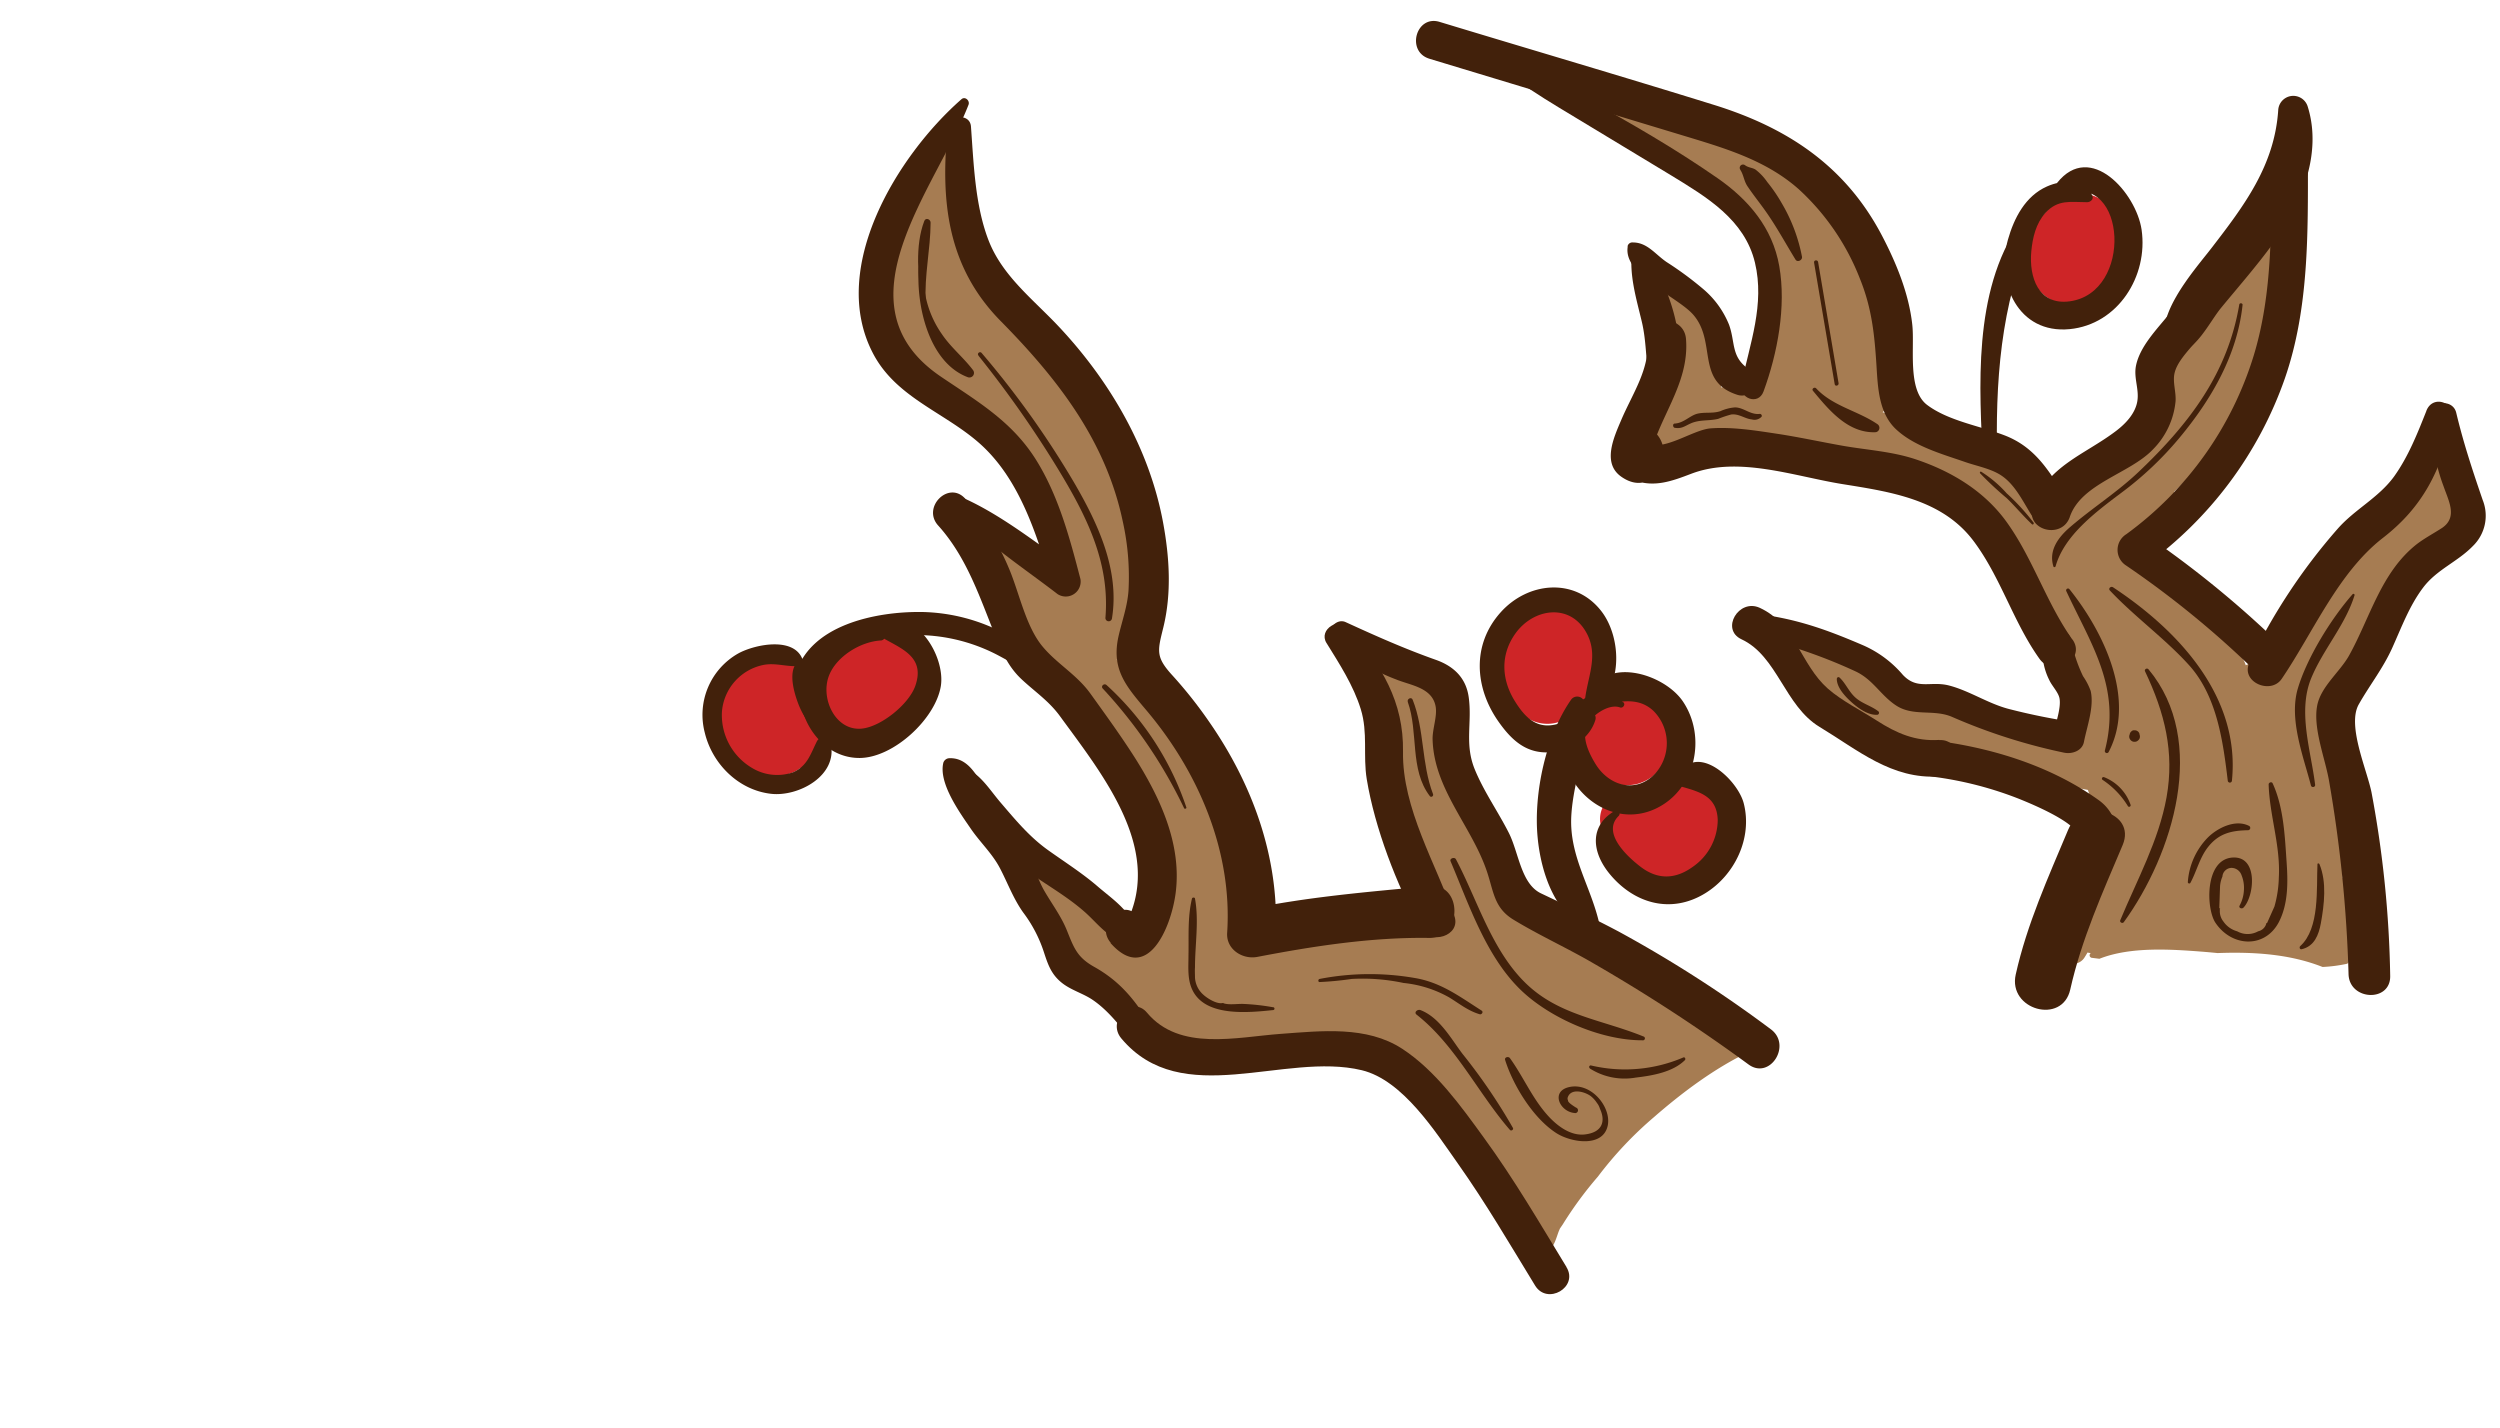 <svg xmlns="http://www.w3.org/2000/svg" viewBox="0 0 464 265"><defs><style>.cls-1{isolation:isolate;}.cls-2{fill:#a67c52;}.cls-3{fill:#ce2527;}.cls-4{fill:#42210b;}.cls-5{fill:none;mix-blend-mode:multiply;opacity:0.4;}</style></defs><g class="cls-1"><g id="Layer_2" data-name="Layer 2"><g id="Variación_B" data-name="Variación B"><g id="AssetsE3"><g id="HornE3"><path class="cls-2" d="M324,195.24l-.16.06c.18-.14.36-.28.53-.43a.73.73,0,0,0-.58-1.24,18.11,18.11,0,0,0-3.23.74,23,23,0,0,0-6.13-5.62,1.86,1.86,0,0,0-1.23-2.94,46.32,46.32,0,0,1-7.89-2.81A54.07,54.07,0,0,1,295,175.74a7.8,7.8,0,0,0-4.07-2.05,5.84,5.84,0,0,0-9.2-4.6,86.8,86.8,0,0,0-9.21-17.23,60.66,60.66,0,0,0-1.2-9.54c-1.14-5.88-3.89-16.57-11.4-18a3.27,3.27,0,0,0-1,0c-.05-.12-.11-.23-.15-.33l-.28-.5-.51-.9c-.83-1.55-3.54-.23-2.79,1.39a8,8,0,0,0,1.45,2.52c-.35,3.1,1.06,5.34,2.26,8.28.11.27.2.54.3.81-4.71,5.31.07,18,1.95,23.17a66.73,66.73,0,0,0,5.36,11.92,7.31,7.31,0,0,0-3.63,1.46,7.47,7.47,0,0,0-5.65-.12,11.62,11.62,0,0,0-2,1,15.45,15.45,0,0,0-4.32-1.32,10.79,10.79,0,0,0-8,1.76,7.54,7.54,0,0,0-3.63.71,7.9,7.9,0,0,0-6.53-.47,6.68,6.68,0,0,0-2.25-.6,79.89,79.89,0,0,0-2.07-11.39,33.45,33.45,0,0,0-2.35-9.77,36.41,36.41,0,0,0-2.91-6.08,4.67,4.67,0,0,0-.88-1.33c-.26-.36-.53-.71-.8-1.05a67,67,0,0,0-6.31-10.95,4.36,4.36,0,0,0-1-1,106.74,106.74,0,0,0-6.92-9.16,2.88,2.88,0,0,0,1.54-3.82,3.29,3.29,0,0,0,1.25-3.84c-.14-.42-.29-.83-.43-1.25a3.91,3.91,0,0,0,.49-3.57c.07-.9.14-1.9.17-2.94a76.47,76.47,0,0,0,.41-9c0-.12,0-.22-.05-.34a6.69,6.69,0,0,0-.17-1,61.57,61.57,0,0,0-6.87-16,4.53,4.53,0,0,0-1.87-1.73c-.49-.66-1-1.3-1.54-1.92a4.33,4.33,0,0,0-.91-5.43,76.91,76.91,0,0,1-9.89-10.36A3.77,3.77,0,0,0,187,59.6,47.94,47.94,0,0,1,178,32.45c-.11-5.58-8.25-6.56-9.73-1.16-2.69,9.89-5.22,20.83-1.06,30.7,3.3,7.82,10.28,14.19,16.81,20.16a33.78,33.78,0,0,0,6.65,6,4.45,4.45,0,0,0,1.93.79,4.17,4.17,0,0,0,.3,2.86l4.07,8.64,1.32,3.79a3.47,3.47,0,0,0-1.19,2.09,78.11,78.11,0,0,1-10.25-6.93c-3.6-2.87-8.61,3.36-5.05,6.35,1.63,1.36,3.23,2.76,4.84,4.17a2.65,2.65,0,0,0-.45,3.67c5.26,7,10.87,13.76,16.05,20.82a69.6,69.6,0,0,0,5.27,7.55,18.41,18.41,0,0,0,3.44,4.76c.19.5.36,1,.52,1.51a5.26,5.26,0,0,0-.07,1,44.61,44.61,0,0,0,2.73,13.47,3.71,3.71,0,0,0,.24.49l.21,1.47a33.75,33.75,0,0,0,.08,4.93,5.27,5.27,0,0,0-3.25,3.41c-.18.52-.33,1-.47,1.54h0a.81.81,0,0,1,0,.16l-.06.27c-.52-.18-1.05-.34-1.58-.5l-9-7c-1.62-1.58-3.21-3.21-4.72-4.92a1.87,1.87,0,0,0-3,.19l-.08-.06a1,1,0,0,0-1.51.59,1.67,1.67,0,0,0,.44,1.78.79.79,0,0,0,.58.3c1.83,2.5,3.75,4.91,5.61,7.38a2.06,2.06,0,0,0-.12,2.5c.27.38.55.73.83,1.09a2,2,0,0,0,.37.58l.4.41a57.43,57.43,0,0,0,11.25,9.88,80.51,80.51,0,0,0,6.14,5.52,1.79,1.79,0,0,0,2.55-.14,1.46,1.46,0,0,0,.39-.12,8.37,8.37,0,0,0,5.1,1.66,138.26,138.26,0,0,0,16.45-1.1c3.31.25,6.62.6,10,1l1.74.17a7.76,7.76,0,0,0,5.84.67,31.5,31.5,0,0,0,3.4,2.11,6.08,6.08,0,0,0,1.42,1.53,5.42,5.42,0,0,0,1.2,2.48,10.79,10.79,0,0,0,.51,1.55,6.18,6.18,0,0,0,3.09,3.08l0,.1c-1,4.06,2.68,7,6.63,7.44a6.16,6.16,0,0,0,1.2,3c0,.06-.05.11-.07.17-2.5,5.89,3.17,9.71,8.28,8.7l.18,2.08a1.67,1.67,0,0,0,1.8,1.32,21.26,21.26,0,0,0-.91,3.57c-.09.6.83.68,1.14.29l.09-.13a.76.76,0,0,0,.73.06c1.19-.55,1.66-2.7,2.08-3.72.07-.15.12-.29.18-.43l.55-.81.08-.13a69.61,69.61,0,0,1,6.42-8.71,69.58,69.58,0,0,1,10.46-11.09c5-4.36,11.17-9.05,17.64-12.1A.61.61,0,0,0,324,195.24Z"/><path class="cls-3" d="M170.94,123a6.69,6.69,0,0,0-5.53-4.69,6.86,6.86,0,0,0-2.29.13,7.36,7.36,0,0,0-3.07.29,4.93,4.93,0,0,0-.53.22,7.06,7.06,0,0,0-5.19,2.07,7.37,7.37,0,0,0-1.84,3.11,2.83,2.83,0,0,0-.2.28,7.34,7.34,0,0,0,4.17,10.68,8.47,8.47,0,0,0,6.66-.74,7.53,7.53,0,0,0,7.16-3.78,6.71,6.71,0,0,0,.85-3.77A7.11,7.11,0,0,0,170.94,123Z"/><path class="cls-3" d="M295.84,117.28a5.15,5.15,0,0,0-4.36-3.6,6.55,6.55,0,0,0-2.21-.83,5.92,5.92,0,0,0-3.07.24,7.49,7.49,0,0,0-3.22,1.23c-4.47,3.06-4.78,9.6-3.16,14.32,1.88,5.47,8.19,7.77,12.58,3.44C296.25,128.28,297.28,122.34,295.84,117.28Z"/><path class="cls-3" d="M309.65,134.41A7.45,7.45,0,0,0,304,129.5c-2.08-1.76-5.71-1.15-7.8.26a8.29,8.29,0,0,0-3.56,7.26,9.24,9.24,0,0,0,11,8.54A8.55,8.55,0,0,0,309.65,134.41Z"/><path class="cls-3" d="M316,146.65a3.92,3.92,0,0,0-1.35-.59,3.53,3.53,0,0,0-4.35-.59c-3.08,1.62-5.65,2.68-9.19,2.31-3.9-.41-5.32,4.72-3.07,7.23.09.1.12,1.36.19,1.68a10.59,10.59,0,0,0,.81,2.5,10.13,10.13,0,0,0,3.31,3.81,10.53,10.53,0,0,0,9.71,1.24C319,161.64,322.91,151.48,316,146.65Z"/><path class="cls-3" d="M393.08,40.49c-1.4-2.75-4.41-5-7.43-4.35a5.74,5.74,0,0,0-2.91,1,7.55,7.55,0,0,0-3.32,2.53,10.18,10.18,0,0,0-3.61,7.18c-.2,4.38,2.82,8.77,7.19,9.66a4.79,4.79,0,0,0,2.74-.22c2.71-.74,5.06-3.23,6.52-5.43A10.33,10.33,0,0,0,393.08,40.49Z"/><path class="cls-3" d="M151.72,135.8a10.84,10.84,0,0,1-2.89-7.27c0-2.77.24-5.59-2.54-7.23-3.59-2.13-7,0-8.33,3.21a5.5,5.5,0,0,0-2.89,2.66c-2.62,3.09-2.66,7.77-.57,11.77,1.24,2.36,3.19,4.76,5.83,5.61a7,7,0,0,0,4.46-.12,8,8,0,0,0,1.55-.77,7.08,7.08,0,0,0,1-.37,6.75,6.75,0,0,0,1.24-.76C151.9,142.54,154.47,138.88,151.72,135.8Z"/><path class="cls-2" d="M455.05,92.07c-.09-.42-.16-.83-.24-1.25,1.32-2,2.39-4.43.78-6a3,3,0,0,0-4.19.1C450,86.19,450,88.07,450.32,90c0,.12-.09.23-.13.37a11.49,11.49,0,0,0-2.63,3.12,2.63,2.63,0,0,0-.38.3q-4.11,4.1-7.88,8.41l-.19-.09a2.09,2.09,0,0,0-3.13.38q-2.3,3.69-4.33,7.45c-2.12,3.14-4.19,6.3-6.14,9.54a2.43,2.43,0,0,0-3.05,1.41c0,.17-.07.34-.12.51a2,2,0,0,0-2.24,1.4,7.14,7.14,0,0,0-3.29.67c-.77-2.59-4.44-6.48-8.58-9.64a86.43,86.43,0,0,1-8.23-9,2.14,2.14,0,0,0-3.68.7l-2.85-3.22c.14-.35.26-.68.36-1a36.42,36.42,0,0,0,9.31-8.52,1.8,1.8,0,0,0,.36-1.49A55.16,55.16,0,0,0,407.67,87l.3-.35a1.69,1.69,0,0,0,1.72-1c.8-1.57,1.57-3.16,2.34-4.75.49-.9,1-1.81,1.41-2.72a1.88,1.88,0,0,0,1-1.22c.16-.54.31-1.09.47-1.63a2,2,0,0,0,1.42-1.34c.93-3,1.78-6,2.57-9.09,2.59-4.2,3.79-9.42,4.73-14.12,1.11-5.56,2.4-12.2,2-18.18.31-1.56.59-3.12.8-4.68a15.48,15.48,0,0,0,.69-4.68A2.93,2.93,0,0,0,426,20.93c-.08.43-.18.84-.27,1.26a1,1,0,0,0-.64.56,50.71,50.71,0,0,0-2.46,7.84c-.65,1.38-1.32,2.74-2,4.05a50.36,50.36,0,0,1-7.41,11.43c-.36,1.34-.68,2.69-.95,4.06-1.51,3.29-2.9,6.6-4.44,9.87a3.77,3.77,0,0,0-.94-.21c.15,0,0,0-.44,0a1.61,1.61,0,0,0-.37,0h-.05l-.07,0a2.93,2.93,0,0,0-.75.27,5.24,5.24,0,0,0-1.51,1.17,7.58,7.58,0,0,0-1.67,4.16,26.15,26.15,0,0,0-.59,5.7c-1.59,2.29-3.27,4.53-4.77,6.86a31.24,31.24,0,0,1-7,10.35,2,2,0,0,1-3.23-2l-.71.63c-2.52,2.42-5,5-7.51,7.38a37.45,37.45,0,0,0-4.48-6c-3.7-3.86-8.32-6.06-13.21-8-3.58-1.43-7.33-2.68-11.11-3.8A5.9,5.9,0,0,0,351.39,72q0-7.24,0-14.48A5.19,5.19,0,0,0,350,53.88a20.3,20.3,0,0,0-2.65-7.81c-1.3-2.1-3.26-3.52-4.73-5.44s-2.48-4.19-4.38-6c-8.68-8.2-20.95-13-31.73-17.72-5.53-2.82-10.29,5.48-4.78,8.41,6,3.2,12,6.78,17.83,10.6A41.82,41.82,0,0,1,330,49.21q-.94,5.3-1.88,10.59a4.64,4.64,0,0,0-2.44,3.75c0,.54-.09,1.06-.12,1.58h0c0,.26,0,.51,0,.76s0,.25,0,.37a33.94,33.94,0,0,1-.79,6.19,5.08,5.08,0,0,0-.78,0,16,16,0,0,0-1.71-.55,10.87,10.87,0,0,0-2.85,0h0c.23-1.42.41-2.83.5-4.24a50.91,50.91,0,0,0-3.3-8.32,28.32,28.32,0,0,0-4.73-5.73,10,10,0,0,1-3.45-1.39c.79,4.47,2.43,6.49,3,11a7.05,7.05,0,0,1,0,.71,14.44,14.44,0,0,1-.61,8.27c-1.24,2.9-4,4.56-5.17,7.61-1.63,4.12,4.07,6.85,6.94,4.22a15,15,0,0,1,8.68-4c.13.06.27.13.41.18a4,4,0,0,0,2.91,1.52,4.21,4.21,0,0,0,4.2.88c1.56,1.63,4.36,2.17,6,.26,2.11-2.44,10.12,1.7,12.62,2.45,4.6,1.38,9.42,2.34,13.94,3.92,5.18,1.82,8.37,5.69,11.5,9.73-.47.36-.94.72-1.43,1v0c.93,1.27,1.73,2.63,2.45,3.85,1.83,3.07,3.42,6.26,5.05,9.43,1.07,1.5,2.19,2.94,3.35,4.36a3.33,3.33,0,0,0,.09,2.77c1.3,2.69,2.49,5.41,3.61,8.14.5,1.77,1,3.53,1.6,5.29a2.9,2.9,0,0,0-1.17,2.06,4.13,4.13,0,0,0-.65.6,3.49,3.49,0,0,0-.44.2c-2.26,1.36-4.52.08-6.58-1a3.27,3.27,0,0,0-3.85.31c-3.73-.93-7.47-1.79-11.19-2.68-1.45-1.8-5.35-3.72-5-1.64-.35-2.29-3.18-3.31-5.1-2.44a3.66,3.66,0,0,0-3-.12l-.26-.21a3.36,3.36,0,0,0-2.6-3.44,4.46,4.46,0,0,0-2.11-2.07,4.16,4.16,0,0,0-5.12-3.57l-.45-.22c-2-4.27-9.3-1.34-7.71,3.16.11.29.21.59.32.88a4.29,4.29,0,0,0,1.38,2,8.22,8.22,0,0,0,2.69,1.94c.81,1.44,1.65,2.86,2.59,4.24l.23.3,0,.12a4,4,0,0,0,3.32,4.79,4.06,4.06,0,0,0,4.66,1.06,2.79,2.79,0,0,0,.7.08,6.22,6.22,0,0,0,3-.8,3.68,3.68,0,0,0,2.81-.15,6.71,6.71,0,0,0,1.81.72l.92.24a3.25,3.25,0,0,0,2.14,1.64c7.24,1.87,14.51,3.92,21.84,5.5a5.63,5.63,0,0,0,3.26.67l3.48.63a8.06,8.06,0,0,1,.28.91,3.07,3.07,0,0,0,1.25,1.86c.35,1,.71,2,1.06,2.93a3.77,3.77,0,0,0,1.75,2.09l-.11.1c-.36,1.83-.67,3.67-.91,5.52-.1.2-.21.39-.31.58l-2.48.64c-2.19.57-1.81,3.45-.13,4.26l-1.53,2.89-.25.07a2.1,2.1,0,0,0-1.33,2.89L382.32,176a1.86,1.86,0,0,0,1.22,2.78c.64,0,1.28,0,1.94,0a2.5,2.5,0,0,0,1.36-1c.21-.32.4-.65.61-1a2.28,2.28,0,0,0,.61.11.48.48,0,0,0,.24.89l1.35.17c5.74-2.28,13.24-1.77,19.18-1.31.85.07,1.78.15,2.74.25,6.81-.25,13.48.2,19.5,2.58a27.5,27.5,0,0,0,4.43-.57.55.55,0,0,0,.44-.41c2.57-.24,3.11-3.92.29-4.13l-.37,0c.05-3.9.55-7.92-1.05-11.46,0-2.11-.13-4.22-.32-6.34a2.16,2.16,0,0,0-.11-.53,7.84,7.84,0,0,0-.23-1.07c.38-7.75-1.56-16-2.69-23.47a1.73,1.73,0,0,0-.62-1.07c.1-.13.19-.27.29-.41a1.91,1.91,0,0,0,1.06-.6c4.09-4.41,6.74-9.81,9.76-14.83L449.49,102a13.36,13.36,0,0,0,1.24-.93,19.09,19.09,0,0,0,3.42-2.91,1.77,1.77,0,0,0,.55-.67,6.69,6.69,0,0,0,1.44-4A1.56,1.56,0,0,0,455.05,92.07Z"/><path class="cls-4" d="M271.46,195.62c-2.1-2.76-4.23-6.75-7.8-8.14-.56-.22-1.3.4-.74.84,7.2,5.64,11.45,14.64,17.32,21.39.25.28.73-.06.56-.37A105.36,105.36,0,0,0,271.46,195.62Z"/><path class="cls-4" d="M291.2,201.77c-3.42.8-1.74,4.53,1,4.8a.52.52,0,0,0,.31-1c-1.06-.65-1.54-1.09-1.48-1.33a.68.68,0,0,1-.05-.58c.6-1.75,3.14-1.05,4.25-.23a5.12,5.12,0,0,1,1.15,1.26,3.17,3.17,0,0,1,.57,1.1c1,2.11.65,4.35-2.78,4.76-2.85.34-5.47-1.87-7.06-3.69-2.82-3.21-4.41-7.06-6.86-10.46-.28-.4-1.06-.18-.9.33,1.43,4.58,5.13,10.78,9.53,13.59,2.71,1.73,8.7,2.74,9.53-1.48C299.05,205.44,295.3,200.81,291.2,201.77Z"/><path class="cls-4" d="M305,192.36c-7.76-3.15-15.66-3.88-21.83-9.88-6.35-6.17-9-15.55-12.95-23-.26-.49-1.21-.15-1,.36,3.33,7.82,6.49,17.44,12.83,23.7,5.27,5.22,14.85,9.56,22.81,9.54A.35.35,0,0,0,305,192.36Z"/><path class="cls-4" d="M236.25,186.94a41.35,41.35,0,0,0-5.44-.61c-1.06-.05-2.7.23-3.71-.12l-.08-.07c-1.15.33-3-.9-3.62-1.47a4.58,4.58,0,0,1-1.61-3.25l0,0c0-.63-.05-1.25,0-1.87,0-4.2.76-8.63,0-12.77,0-.24-.5-.27-.56,0-.84,3.45-.57,7.15-.65,10.66,0,2.21-.24,4.49.85,6.54,2.5,4.69,10.06,4,14.88,3.49A.24.24,0,0,0,236.25,186.94Z"/><path class="cls-4" d="M205.38,127.15c-.45-.41-1.12.19-.72.63A88.81,88.81,0,0,1,219.77,150c.1.2.49.08.42-.14A53.93,53.93,0,0,0,205.38,127.15Z"/><path class="cls-4" d="M398.76,124.22c-.27-.32-.82,0-.65.36,3.67,7.72,5.5,15,4,23.41-1.44,8-5.47,15.31-8.6,22.83-.14.35.42.67.67.33C403.3,158.55,409.89,137.56,398.76,124.22Z"/><path class="cls-4" d="M424.39,159.94c-.33-4.78-.54-10.09-2.58-14.54-.18-.4-.76-.17-.75.2.18,5.82,2.22,11.34,1.89,17.26a21.36,21.36,0,0,1-.81,5.38l-1.37,3.07-.12,0a2,2,0,0,1-1.54,1.54,4,4,0,0,1-3.89,0,4.57,4.57,0,0,1-2.55-1.81A3.06,3.06,0,0,1,412,169a.45.45,0,0,1,0-.11.4.4,0,0,1,.07-.3l-.17,0c.05-1.35.09-2.7.14-4.06a5.43,5.43,0,0,1,.44-1.83,1.73,1.73,0,0,1,1.74-1.62,2,2,0,0,1,1.81,1.36,6.22,6.22,0,0,1,.44,2.8,6.69,6.69,0,0,1-.81,2.86c-.2.41.42.66.72.36,2-2,2.85-9.59-2-9.3-5.19.31-4.95,9.43-3.21,12.08,3,4.49,9.05,4.84,11.7.06C424.73,167.85,424.65,163.68,424.39,159.94Z"/><path class="cls-4" d="M429,125.78c2.2-5.28,6.32-9.83,8-15.29a.21.21,0,0,0-.36-.2c-4,4.55-8.47,11.8-10.16,17.49s1,12.52,2.43,18c.11.45.83.35.78-.11C428.91,139.3,426.39,132,429,125.78Z"/><path class="cls-4" d="M392.18,109c-.4-.26-.93.22-.6.58,4.62,4.92,10.34,9,14.82,14,5.13,5.79,6.22,14.21,7.08,21.37a.39.39,0,0,0,.76,0C415.81,129.85,405.06,117.5,392.18,109Z"/><path class="cls-4" d="M415.61,56.52c-2.14,12.67-9.14,22-18.69,31.07-4,3.8-8.58,6.68-12.71,10.24-2.33,2-4,4.44-3.09,7.32.06.2.36.11.4-.05,1.61-5.7,7.35-10,12.23-13.66A62.53,62.53,0,0,0,404.5,81.27c6.06-7.29,10.75-15.49,11.72-24.68C416.26,56.24,415.67,56.17,415.61,56.52Z"/><path class="cls-4" d="M290.74,235.16c-4.94-8.11-9.74-16.34-15.33-24-4.28-5.9-9-12.49-15.18-16.52-6.59-4.29-15-3.3-22.45-2.76-8.27.59-18.85,3.31-24.9-3.93-2.79-3.34-7.54,1.46-4.77,4.77,11.21,13.41,30.27,2.45,44.63,5.91,7.64,1.84,13.7,11.48,17.88,17.38,5.15,7.28,9.65,15,14.29,22.58,2.26,3.71,8.1.32,5.83-3.4Z"/><path class="cls-4" d="M175.9,23.6c-1.37,13.59-.16,25.85,9.84,36,10.49,10.64,19.48,22.14,22.63,37.11a47.18,47.18,0,0,1,1.08,12.92c-.21,2.92-1.18,5.54-1.83,8.36-1.42,6.19,1.33,9.32,5.14,13.83,9.67,11.44,16,26.2,15,41.31-.21,3.08,2.86,5,5.6,4.47,10.42-2,21.25-3.68,31.88-3.52,6.31.09,6.19-10.21.13-9.63-11.54,1.1-22.84,2-34.21,4.41l5.61,4.47c.65-14.2-4.3-27.78-12.34-39.35a81.88,81.88,0,0,0-6.76-8.55c-3.24-3.52-2.83-4.6-1.75-9,1.55-6.35,1.14-13-.05-19.44-2.53-13.68-9.83-26.2-19.27-36.28-4.83-5.17-10.66-9.51-13.22-16.35-2.43-6.49-2.66-14-3.17-20.89-.19-2.47-4-2.17-4.26.18Z"/><path class="cls-4" d="M247.33,118.9a36.75,36.75,0,0,0,11.78,7.2c2.69,1.11,6.69,1.49,7.34,5,.34,1.83-.61,4.21-.56,6.14.26,9.31,7.3,16.13,10.11,24.59,1.23,3.68,1.31,6.67,4.88,8.85,4.82,2.94,10.06,5.3,14.94,8.16a314.29,314.29,0,0,1,28.66,18.69c4,3,8.17-3.57,4.17-6.51a233.29,233.29,0,0,0-28-18c-4.8-2.57-9.73-4.87-14.64-7.21-3.75-1.79-4.12-7.62-6-11.28-2-3.94-4.62-7.63-6.3-11.75-1.93-4.73-.45-8.64-1.12-13.4-.5-3.58-2.79-5.74-6.09-6.91-5.84-2.07-11.09-4.41-16.74-7-1.92-.88-4,1.93-2.45,3.45Z"/><path class="cls-4" d="M246.2,119.34c2.41,3.89,5,7.88,6.36,12.28s.39,8.58,1.11,13c1.51,9.13,5.53,19.53,9.93,27.64,1.74,3.22,7.66,1.49,6.33-2.27-3.4-9.59-9.7-20-9.53-30.44.15-9.37-4-15.95-9.89-23-1.83-2.19-5.89.24-4.31,2.8Z"/><path class="cls-4" d="M384.24,183.65c2.1-9.35,6-18,9.73-26.82,2.61-6.23-7.55-9-10.13-2.8-3.69,8.8-7.63,17.48-9.72,26.83-1.48,6.58,8.65,9.39,10.12,2.79Z"/><path class="cls-4" d="M421.55,29.71c0,12.06.3,24.45-3.21,36.12a64.33,64.33,0,0,1-23.7,33.32,3.43,3.43,0,0,0,0,5.83,177,177,0,0,1,24,19.64c3.11,3,7.89-1.73,4.78-4.78a188.35,188.35,0,0,0-25.34-20.69V105a72.13,72.13,0,0,0,26-34.79c4.49-13,4.27-26.95,4.27-40.48,0-4.35-6.75-4.35-6.75,0Z"/><path class="cls-4" d="M451.5,76.8a32,32,0,0,0,2,13.38c1,2.88,2.66,5.8-.23,7.79-1.53,1-3.21,1.88-4.68,3-6.66,5.21-8.67,13.62-12.6,20.69-1.72,3.07-5.21,5.74-5.91,9.25-.84,4.23,1.49,9.89,2.2,14.07a250,250,0,0,1,3.61,35.8c.11,4.95,7.86,5.3,7.73.32a200.91,200.91,0,0,0-3.46-34c-.87-4.31-4.6-12.5-2.36-16.39,2-3.54,4.47-6.63,6.19-10.44s3.2-7.85,5.75-11.22,6.39-4.77,9.23-7.71a7.83,7.83,0,0,0,1.82-8.53c-1.88-5.48-3.57-10.57-4.92-16.23-.57-2.34-4.08-2.36-4.34.19Z"/><path class="cls-4" d="M450.34,76.26c-1.67,4.21-3.36,8.49-6,12.18-2.92,4-7.3,6.07-10.52,9.76A108.6,108.6,0,0,0,417.48,123c-1.65,3.57,3.95,6,6,3,5.81-8.54,10.42-19.64,18.73-26.12C449.82,94,453,87.26,455.21,78c.78-3.18-3.61-4.94-4.87-1.77Z"/><path class="cls-4" d="M206.09,175c6.81,7.73,11.26-2.75,12.11-9.25,1.18-9.11-2.93-17.82-7.69-25.31-2.56-4-5.38-7.88-8.16-11.75-2.53-3.5-6.12-5.44-8.82-8.66-3.23-3.85-4.38-10.24-6.4-14.84a46.33,46.33,0,0,0-8-12.65c-3.06-3.4-8.07,1.63-5,5,5.31,5.9,7.68,13.25,10.6,20.47,1.23,3,2.39,5.71,4.81,8s5.11,4.05,7.19,6.91c8.12,11.14,19.85,25.48,11.7,39.56l2.12-1.63-.75.26,2.74.35a18.65,18.65,0,0,1-1.36-1.45c-3-3.44-8,1.6-5,5Z"/><path class="cls-4" d="M384.64,118.71c-4.84-6.83-7.31-15-12.17-21.77-4.12-5.76-10.26-9.47-16.92-11.69-4.39-1.47-9-1.72-13.51-2.51-4.07-.72-8.11-1.61-12.2-2.23s-8.39-1.31-12.41-1c-3.47.32-9,4.62-12.21,2.58L307,85.21v-3l-4.49,3.42.44.09-1-2.51a2.93,2.93,0,0,1-.3,1.72l1.63-2.12-.58.33,2.74-.36-.43-.08.91,3.45c1.39-8.23,7.71-14.53,7-23.27-.39-4.51-7.49-4.55-7.1,0C306.2,68.58,303,73,300.88,78c-1.4,3.28-3.54,8,.05,10.49,7,4.9,11.77-7.5,3.44-9.75a3.59,3.59,0,0,0-4.49,3.43c0,3.31,0,5.72,3.52,7,3.71,1.34,7,.09,10.47-1.23,8.77-3.36,19.15.47,28.09,1.91s18.57,2.82,24.38,10.63c5,6.69,7.34,15,12.17,21.77,2.62,3.7,8.78.16,6.13-3.58Z"/><path class="cls-4" d="M265.29,10.9l48.23,14.6c7.3,2.21,14.54,4.47,20.35,9.64A44.21,44.21,0,0,1,345.19,51.7c2.23,5.49,2.72,10.41,3.09,16.24.25,4.07.45,8.77,3.63,11.74,3.37,3.16,8.53,4.58,12.79,6.06,2,.7,4.42,1.16,6.29,2.23,2.83,1.62,4.32,4.86,6,7.54,2.41,3.87,8.56.31,6.13-3.58-3-4.86-5.61-9.05-11.13-11.15-4.52-1.73-10.4-2.67-14.32-5.63-3.71-2.81-2.28-10.66-2.75-14.89-.63-5.79-3-11.54-5.7-16.67-6.77-12.83-17.51-19.9-31.1-24.12-16.94-5.26-34-10.27-50.94-15.41-4.38-1.33-6.25,5.52-1.88,6.84Z"/><path class="cls-4" d="M384.16,95.93c2.13-6.22,11.13-8,15.43-12.52a14.64,14.64,0,0,0,4.19-8.9c.13-1.67-.52-3.47-.22-5.08.42-2.24,2.63-4.36,4-6.1,2.83-3.53-2.16-8.58-5-5-2.23,2.78-5.39,5.94-6.12,9.55-.46,2.25.63,4.39.24,6.63s-2.12,4.09-3.92,5.46c-5.84,4.45-12.86,6.52-15.45,14.08-1.48,4.33,5.37,6.19,6.85,1.89Z"/><path class="cls-4" d="M244.89,182.27a59.5,59.5,0,0,0,6-.58,36.51,36.51,0,0,1,9.61.75,21.62,21.62,0,0,1,8.4,2.64c1.95,1.18,3.51,2.5,5.71,3.16.4.12.77-.43.37-.68-4.16-2.65-7.6-5.28-12.55-6.07a48.82,48.82,0,0,0-17.51.2c-.3.06-.33.58,0,.58Z"/><path class="cls-4" d="M295.06,198.3A12,12,0,0,0,303.6,200c3.06-.36,6.85-1,9.11-3.23.22-.22,0-.65-.3-.5a27.44,27.44,0,0,1-17.15,1.47.29.29,0,0,0-.2.52Z"/><path class="cls-4" d="M359.93,137.33c-4.43.29-7.94-1.24-11.58-3.58-2.88-1.85-6.54-3.69-9.09-5.93-5.08-4.47-6-11.93-12.63-15-3.91-1.82-7.35,4-3.41,5.83,6.67,3.11,8,12.35,14.5,16.27,7.13,4.3,13.36,9.76,22.21,9.19,4.31-.28,4.34-7,0-6.75Z"/><path class="cls-4" d="M388.24,162.76c5.35-3,6.46-10.57,1.26-14.27-8.39-6-18.67-9.36-28.78-10.82-4.25-.62-6.09,5.89-1.8,6.51a66.81,66.81,0,0,1,16,4.16c2.14.88,14.61,5.9,9.87,8.59-3.77,2.14-.38,8,3.41,5.83Z"/><path class="cls-4" d="M324.3,117.47c7.38,2.27,12.89,3.81,20.05,7.12,3.31,1.53,4.69,4.48,7.6,6.37,3.21,2.08,7,.61,10.41,2.12a106.25,106.25,0,0,0,20.75,6.62c1.44.3,3.35-.33,3.67-2,.55-2.84,1.93-6.51,1.25-9.46a11.87,11.87,0,0,0-1.42-2.74,28.17,28.17,0,0,1-2.26-6.86c-.56-2.33-4.48-2.8-5-.18a11.72,11.72,0,0,0,1,7.77c.49,1.08,1.71,2.29,1.9,3.42.31,1.77-.73,4.57-1.07,6.37l3.67-2a117.35,117.35,0,0,1-11.91-2.41c-3.93-1-7.38-3.4-11.23-4.39-3.41-.87-5.88.9-8.57-2a20.5,20.5,0,0,0-7.22-5.4c-7.29-3.14-12.93-5.12-20.8-6-2.09-.25-2.78,3-.76,3.63Z"/><path class="cls-4" d="M395.25,136.34l-.06.22a1,1,0,0,0,.07.52l.13.22a1,1,0,0,0,.41.31.73.73,0,0,0,.39.06.72.72,0,0,0,.38-.07,1.14,1.14,0,0,0,.53-.53,1,1,0,0,0,.06-.53l-.06-.22A.7.7,0,0,0,397,136a.75.75,0,0,0-.23-.27l-.21-.12a.69.69,0,0,0-.37-.06.52.52,0,0,0-.25,0,.69.69,0,0,0-.32.16l-.17.17a.9.9,0,0,0-.18.45Z"/><path class="cls-4" d="M340.91,125.92c-.05,1.69,1.61,3.4,2.78,4.45s3.05,2.43,4.77,2.29a.37.37,0,0,0,.15-.65c-1.3-1-2.95-1.4-4.22-2.52s-1.83-2.7-3-3.76a.28.28,0,0,0-.45.19Z"/><path class="cls-4" d="M310.89,79.41c1.26.19,1.78-.32,2.9-.82,1.69-.75,3.34-.43,5.1-.85a21.47,21.47,0,0,1,2.42-.81c1.45-.18,2.53.8,3.85.92a1.77,1.77,0,0,0,1.7-.42c.3-.21.05-.65-.27-.61-1.71.2-2.93-1.17-4.55-1.21a8.15,8.15,0,0,0-2.73.7c-1.45.47-2.76.15-4.18.45s-2.59,1.75-4.27,1.85c-.48,0-.4.74,0,.8Z"/><path class="cls-4" d="M383.49,109.69c4.72,10.11,10.21,17.92,7.17,29.62a.38.38,0,0,0,.7.27c5.16-9.84-1-22.44-7.29-30.25a.35.35,0,0,0-.58.36Z"/><path class="cls-4" d="M390.23,144.74a15.52,15.52,0,0,1,4.68,4.83.28.28,0,0,0,.52-.22,8.46,8.46,0,0,0-4.92-5.11.29.29,0,0,0-.28.5Z"/><path class="cls-4" d="M406.55,163.84c1.19-2.22,1.71-4.68,3.3-6.68,2-2.5,4.31-3,7.32-3.07a.43.43,0,0,0,.2-.83c-2.48-1.22-5.7.35-7.52,2.11a13.11,13.11,0,0,0-3.79,8.34.26.26,0,0,0,.49.13Z"/><path class="cls-4" d="M430.12,160.42c-.21,4.44.47,11.88-3.2,15.18-.22.2-.08.66.26.58,2.35-.54,3.17-2.63,3.57-4.82.63-3.49,1.13-7.64-.27-11-.07-.16-.35-.15-.36,0Z"/><path class="cls-4" d="M367.51,87.85a61.38,61.38,0,0,0,4.93,4.6c1.62,1.56,3.05,3.31,4.69,4.85.19.17.43-.11.3-.3a40.84,40.84,0,0,0-5-5.45,21.88,21.88,0,0,0-4.72-4c-.16-.09-.32.14-.21.28Z"/><path class="cls-4" d="M261.29,130.3c2,5.6.31,12.52,4.08,17.45.25.34.75,0,.6-.37-2.18-5.68-1.55-11.88-3.78-17.51-.23-.6-1.11-.17-.9.43Z"/><path class="cls-4" d="M308.78,73c6.38-5.9.79-21.88-4.33-26.91a.87.87,0,0,0-1.53.43c-.59,4.45.77,8.85,1.79,13.15,1,4.14.69,8.44,1.67,12.46a1.49,1.49,0,0,0,2.4.87Z"/><path class="cls-4" d="M302.11,45.75c-.92,5.34,9.27,9.29,12.2,12.71,4.34,5.06.37,12.34,8.15,14.82,2.84.91,4.66-3,2.21-4.69-3.47-2.33-2.54-5-3.77-8.35a17,17,0,0,0-4.78-6.59,62.57,62.57,0,0,0-6.78-5C307.2,47.2,305.75,45,303.07,45a.9.9,0,0,0-1,.75Z"/><path class="cls-4" d="M422.84,20.4c-.67,10.31-6.31,17.75-12.41,25.67-3.28,4.25-11.69,13.58-7.79,19.19a1.2,1.2,0,0,0,1.16.44c3.91-.64,6.2-5.86,8.48-8.62,3.22-3.91,6.56-7.72,9.54-11.81,5.19-7.11,9.24-16.58,6.51-25.43a2.8,2.8,0,0,0-5.49.56Z"/><path class="cls-4" d="M213.47,190.16c-2.87-4.62-5.57-8-10.35-10.69-3.21-1.79-3.79-3.53-5.09-6.75-1.07-2.67-2.75-4.87-4.18-7.34s-2.12-5.38-3.57-7.89c-1.6-2.78-4-5-5.74-7.69-2.12-3.27-3.81-9.35-8.45-9.07a1.23,1.23,0,0,0-1,.81c-.95,3.8,3.06,9.31,5.16,12.37,1.7,2.46,3.9,4.5,5.31,7.17s2.48,5.65,4.34,8.27a25.05,25.05,0,0,1,3.84,7.35c.74,2.26,1.34,4.08,3.26,5.65,1.73,1.42,4,2,5.8,3.23,2.75,1.87,4.87,4.58,6.91,7.16,1.59,2,5.13-.36,3.75-2.58Z"/><path class="cls-4" d="M176.4,143c-.3,3.92,3,6.65,5.34,9.51s4.73,6,7.81,8.36c3.82,2.9,8,5.1,11.64,8.27,2.62,2.27,4.53,5.26,8.09,5.7a1.47,1.47,0,0,0,1.57-1.7c-.55-3.79-4.39-6.26-7.16-8.65s-6-4.45-9.05-6.62c-3.57-2.52-6.17-5.7-9-9-2.38-2.8-4.34-6.33-8.2-6.72a1,1,0,0,0-1.07.85Z"/><path class="cls-4" d="M176.28,93.6c5.45,6.46,13.35,11.53,20,16.66a2.77,2.77,0,0,0,4.25-2.79c-2-7.67-4.1-15.62-8.4-22.38-4.48-7-10.81-10.65-17.51-15.19-19.8-13.41-.85-35,5.14-50.46.29-.76-.66-1.64-1.34-1C166.72,28.71,153.71,49.58,162,65.53c4.17,8.08,12.9,10.84,19.44,16.44,7.75,6.63,10.93,17.15,13.77,26.56l4.26-2.79c-6.9-4.74-14.09-10.64-21.86-13.82a1.1,1.1,0,0,0-1.28,1.68Z"/><path class="cls-4" d="M268.4,6c7.05,4.6,13.76,9.66,21,14q10.38,6.3,20.78,12.56c6.55,4,13.63,8.19,15.54,16.19,1.85,7.74-.94,15-2.51,22.5-.56,2.66,3.12,4.1,4.1,1.41,2.6-7.08,4.24-15.78,2.92-23.28-1.25-7.08-5.68-12.3-11.45-16.31-15.64-10.86-33.05-19.17-49.68-28.29-.68-.38-1.34.75-.68,1.18Z"/><path class="cls-4" d="M336.69,48.73q1.92,11.3,3.83,22.58c.08.47.8.28.72-.19q-1.9-11.23-3.8-22.49c-.08-.47-.83-.38-.75.1Z"/><path class="cls-4" d="M336.49,72.54c2.94,3.54,6.5,7.9,11.64,7.68a.82.82,0,0,0,.37-1.46c-3.63-2.51-8.31-3.34-11.41-6.67-.32-.34-.91.08-.6.45Z"/><path class="cls-4" d="M181.59,66a199.24,199.24,0,0,1,14.75,21c5.22,8.6,9.68,17.27,8.83,27.62a.61.61,0,0,0,1.21.16c1.46-9-2.62-17.65-7.06-25.27a169.38,169.38,0,0,0-17.13-24c-.31-.37-.9.07-.6.45Z"/><path class="cls-4" d="M171.82,56.15c-.29-5,.88-9.84.9-14.83,0-.63-.9-1-1.17-.31-1.77,4.61-1.13,10.47-.52,15.25.06.51.82.4.79-.11Z"/><path class="cls-4" d="M170.53,49.65C170,56.49,172.3,67.25,179.6,70a.85.85,0,0,0,1-1.3c-1.78-2.36-4.08-4.17-5.76-6.65a18.67,18.67,0,0,1-3.36-12.27c0-.6-.88-.74-.93-.13Z"/><path class="cls-4" d="M323,31.52c.66,1,.65,2.1,1.4,3.15,1,1.49,2.17,2.94,3.22,4.42,2.09,2.94,3.73,6,5.62,9.08.36.6,1.31.12,1.21-.51a30.91,30.91,0,0,0-3.75-9.93A28.91,28.91,0,0,0,328,33.78a10.21,10.21,0,0,0-2.13-2.27c-.63-.43-1.3-.34-2-.85a.61.61,0,0,0-.85.86Z"/><path class="cls-4" d="M296.87,171.6c-1.53-7-5.63-12.62-5.24-20.11.38-7.17,3.61-13.82,2.47-21.09a1.4,1.4,0,0,0-2.49-.56c-4.68,6.68-7,17.43-6.23,25.54.61,6.58,3.29,14.86,10,17.39a1.09,1.09,0,0,0,1.46-1.17Z"/><path class="cls-4" d="M301.24,130.34c-2.74-1.81-4.66-2.43-7.56-.42s-4,5.76-3.68,9.28c.82,8.17,9.4,14.59,17.27,10.9,7.41-3.47,9.54-13.29,5.08-19.91-3.55-5.25-14.76-8.6-17.58-.91a1.3,1.3,0,0,0,1.42,1.73c3.72-.56,7.57-2,10.7.94a8.47,8.47,0,0,1,.38,11.55c-3.56,3.87-8.62,2.4-11.13-1.69-1.17-1.9-2.52-4.65-1.71-6.93.68-1.9,4.08-4.38,6.24-3.58.57.21,1.12-.6.57-1Z"/><path class="cls-4" d="M299.84,150.42c-4.84,2.72-4.51,7.63-1.08,11.79,4.54,5.51,11.4,7.46,17.71,3.59,5.52-3.38,8.8-10.28,7.18-16.66-1.13-4.47-8.79-11.58-12.26-5.17-.36.67-.31,1.74.59,2,3.53,1,6.7,1.83,6.83,6.24a10.66,10.66,0,0,1-4.67,8.7c-3.2,2.3-6.45,2.39-9.6,0-2.32-1.76-7.38-6.28-4.12-9.47.43-.41.05-1.36-.58-1Z"/><path class="cls-4" d="M294.88,131.86c6.41-3.25,6.28-13.34,2.32-18.44-4.91-6.32-13.62-5.42-18.68.23-5.38,6-4.83,14-.38,20.31,2.48,3.51,5.27,6.06,9.85,5.64,3.56-.34,7-2.46,8.09-5.91a1.23,1.23,0,0,0-1.34-1.64c-1.82.4-3,1.32-4.73,2-4.4,1.74-6.83-.58-9-4.16-2.34-3.94-2.51-8.36.17-12.2,3.4-4.89,10.45-5.88,13.43.07,2.32,4.64-.58,9-.51,13.68a.53.53,0,0,0,.74.42Z"/><path class="cls-4" d="M370.61,80.48c0-15.19,1.86-29,9-42.55.32-.6-.58-1.31-1.08-.82-11.33,11.15-11.4,28.73-10.74,43.49.07,1.6,2.83,1.49,2.83-.12Z"/><path class="cls-4" d="M388.31,36.23c-1.74-3-5.45-2.93-8.4-1.62-4,1.78-6.1,5.84-7.24,9.88C370.4,52.6,374.6,62,384.11,61.09c9-.87,14.62-9.85,13.37-18.46-1-6.79-9.49-16.48-15.67-8.7-.91,1.15.49,2.38,1.64,2,11.22-3.81,12.51,18.43.66,20-5.8.76-7.55-4.51-7.1-9.28.24-2.54.85-5.18,2.61-7.12,2.35-2.59,4.71-2,7.77-2,.59,0,1.3-.59.92-1.24Z"/><path class="cls-4" d="M197.47,128.41c-1.65-2.24-2.69-4.79-4.79-6.68a30.22,30.22,0,0,0-6.38-4.23,34,34,0,0,0-15-3.91c-8.56-.16-21.41,2.34-23.76,12.06-.27,1.14,1.33,1.47,1.94.76,5.74-6.73,15.27-9.24,23.87-8.38a32.64,32.64,0,0,1,12,3.65c3.47,1.85,8.33,4.7,10.87,7.71a.8.8,0,0,0,1.26-1Z"/><path class="cls-4" d="M163.78,117.16c-3.56-1-6.08-1.26-9.46.78a11.7,11.7,0,0,0-5.76,8.19c-1.16,6.73,3.73,14.64,11.06,14.55,6.25-.08,14-7.25,15-13.34.87-5.59-4.66-14.67-11.17-11.81a1.46,1.46,0,0,0-.23,2.5c3.7,2.27,8.63,3.64,6.66,9.27-1.2,3.43-6.37,7.58-9.93,7.93-4.87.48-7.71-5.54-6.11-9.78,1.36-3.61,5.92-6.41,9.73-6.58a.9.9,0,0,0,.2-1.71Z"/><path class="cls-4" d="M149.13,123c-1.1-5-8.85-3.51-12.11-1.72A13.09,13.09,0,0,0,130.81,136c1.4,5.8,6.27,10.65,12.3,11.33,5.09.58,12.45-3.38,11.06-9.38a1.37,1.37,0,0,0-2.61-.24c-1.16,2.33-1.75,4.49-4.38,5.63a9,9,0,0,1-7.67-.85A11.38,11.38,0,0,1,134,132a9.64,9.64,0,0,1,7.51-8.55c2.46-.56,4.73.47,7.19.12a.49.49,0,0,0,.42-.55Z"/><path class="cls-4" d="M148.72,122.31c-2.55,1.35-1.59,5.31-.85,7.5.9,2.69,2.58,5.83,5.6,6.36a1.15,1.15,0,0,0,1.25-1.33c-.53-2.43-2.46-4.32-3.33-6.64-.71-1.89-.52-4.52-2.25-5.83a.4.4,0,0,0-.42-.06Z"/></g></g></g><g id="PixelsASSETS"><g id="Cuerno"><rect class="cls-5" width="464" height="265"/></g></g></g></g></svg>